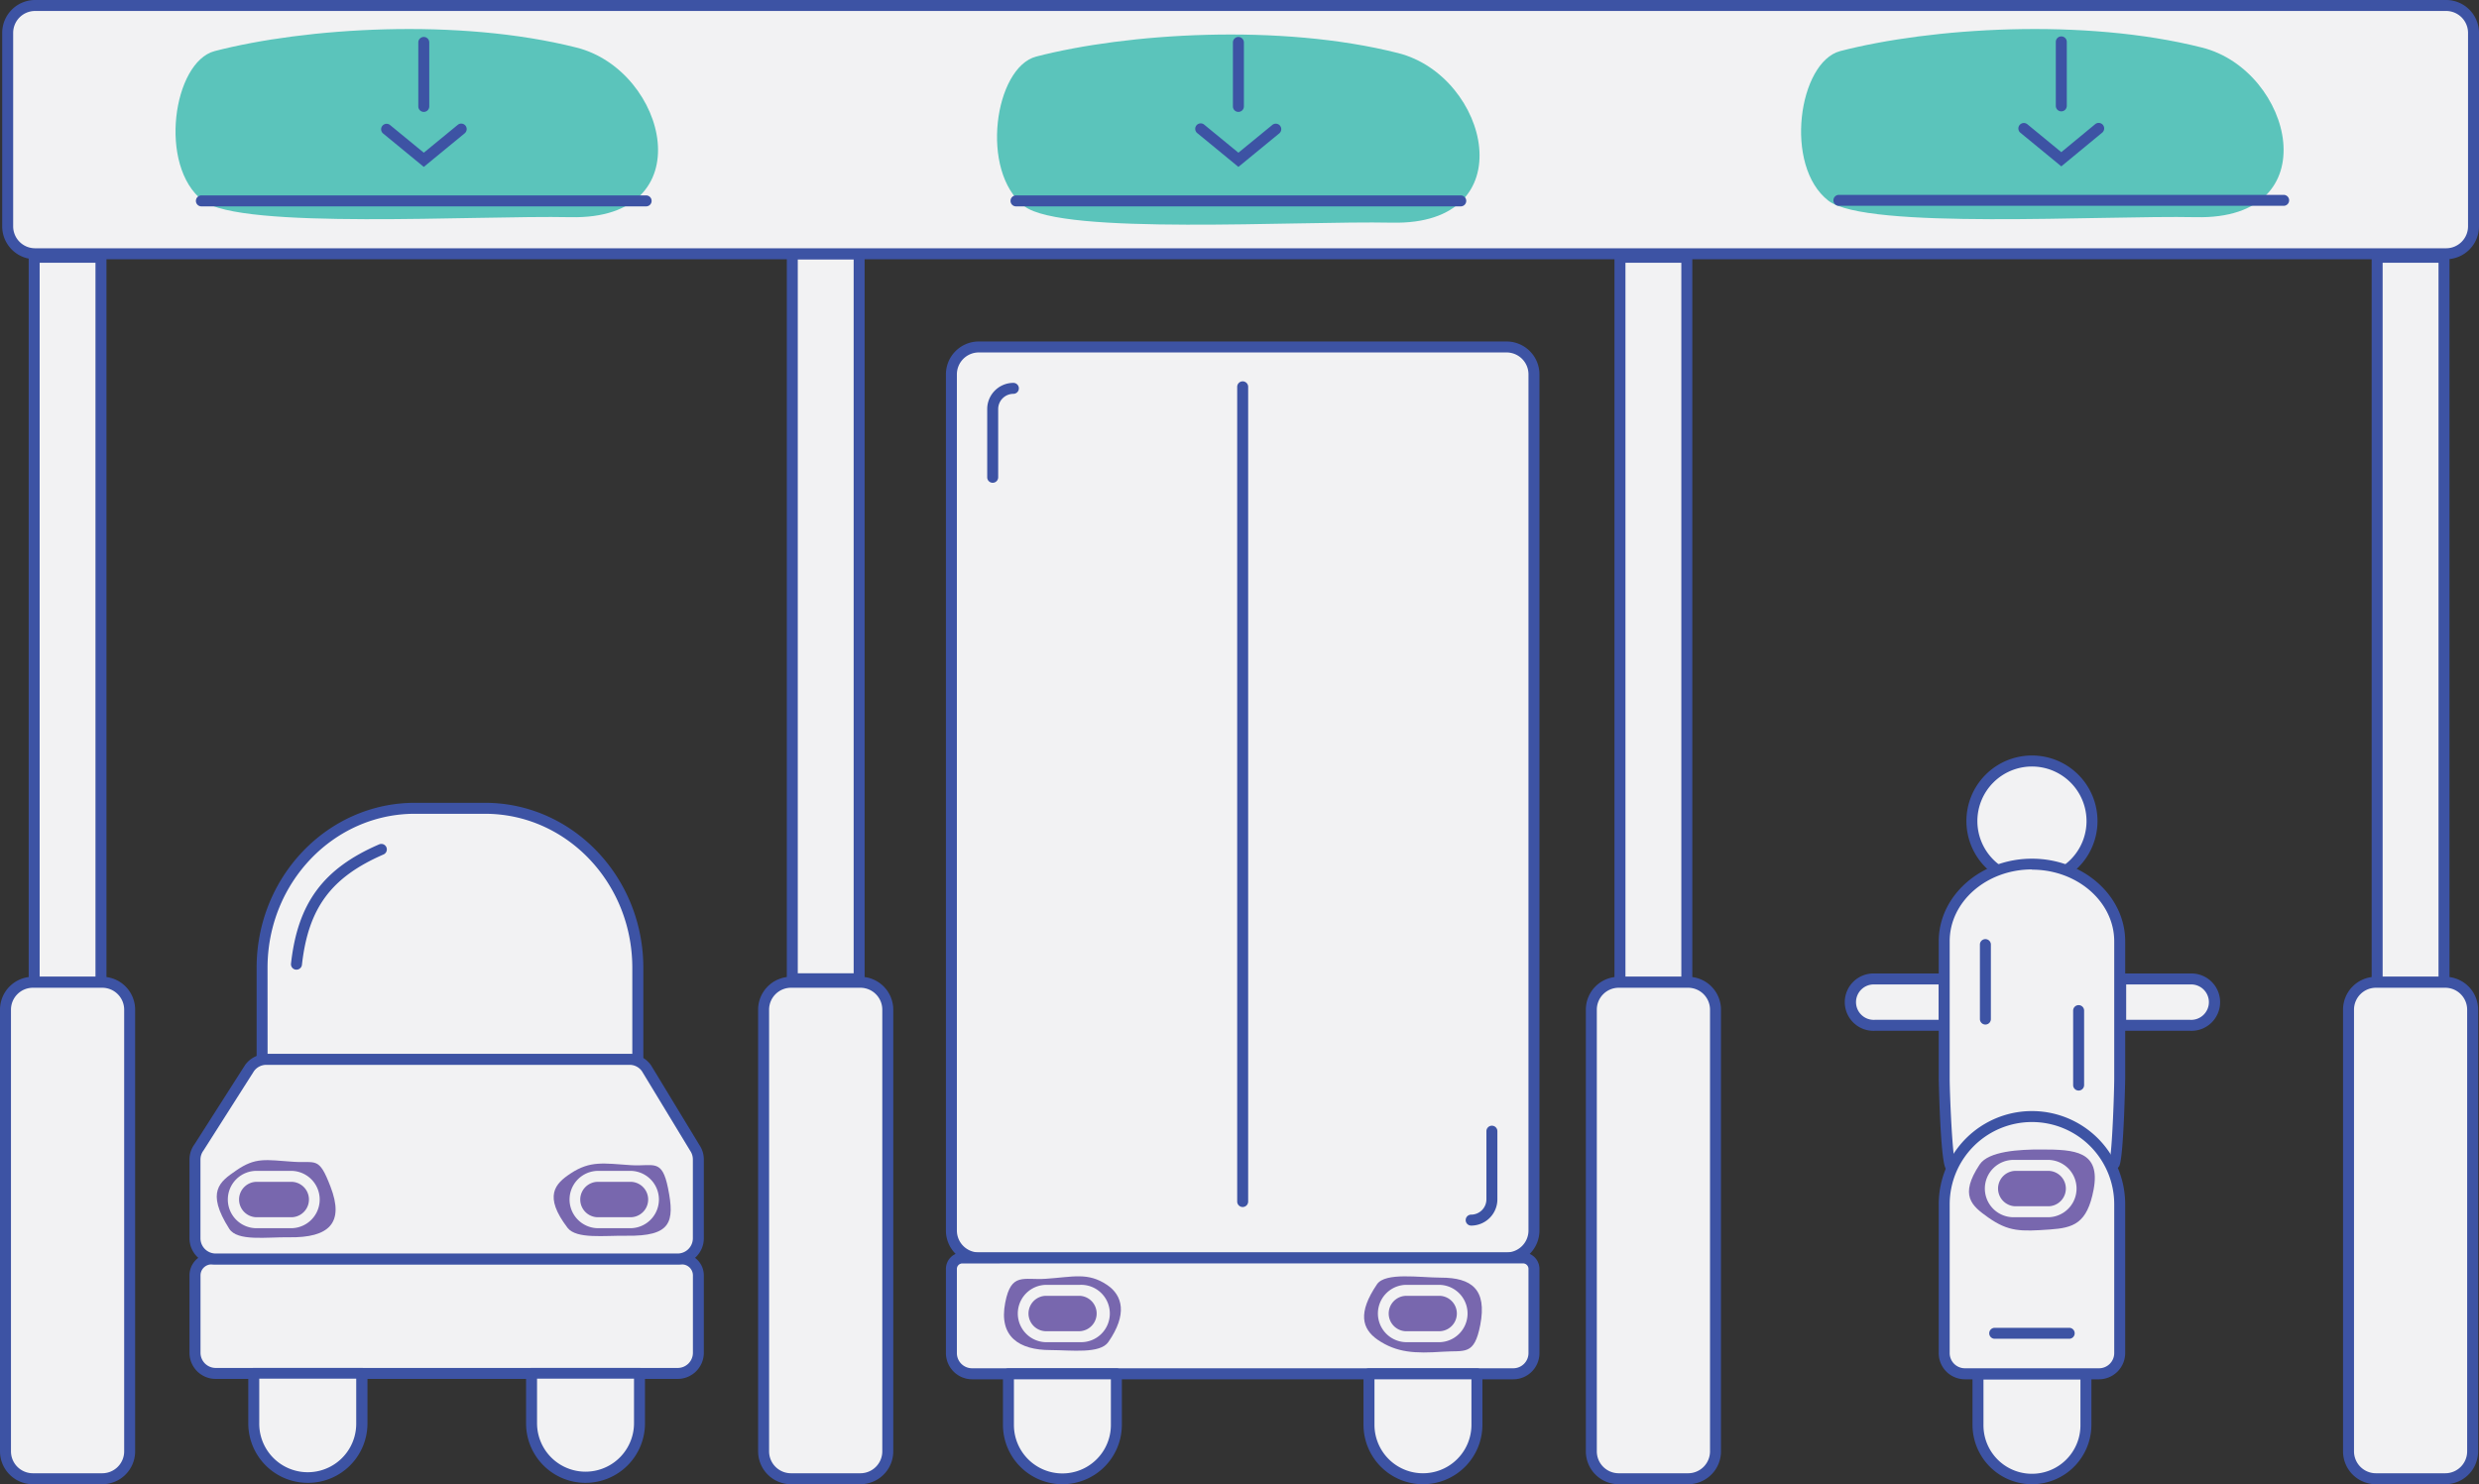 <svg xmlns="http://www.w3.org/2000/svg" viewBox="0 0 452 270.7"><rect x="0" y="0" width="452" height="270.7" fill="#333333" stroke="none"/><g id="Layer_2" data-name="Layer 2"><g id="Layer_1-2" data-name="Layer 1"><g id="Group_5498" data-name="Group 5498"><g id="Group_5436" data-name="Group 5436"><circle id="Ellipse_521" data-name="Ellipse 521" cx="370.49" cy="149.74" r="10.95" fill="#f2f2f3"/><path id="Path_12991" data-name="Path 12991" d="M370.49,161.69a11.95,11.95,0,1,1,11.95-11.95A11.95,11.95,0,0,1,370.49,161.69Zm0-21.89a9.95,9.95,0,1,0,9.95,9.94A9.95,9.95,0,0,0,370.49,139.8Z" fill="#3d53a4"/></g><g id="Group_5438" data-name="Group 5438"><g id="Group_5437" data-name="Group 5437"><rect id="Rectangle_5438" data-name="Rectangle 5438" x="6.23" y="46.92" width="12.19" height="132.23" fill="#f2f2f3"/><path id="Path_12992" data-name="Path 12992" d="M18.41,180.15H6.23a1,1,0,0,1-1-1V46.92a1,1,0,0,1,1-1H18.41a1,1,0,0,1,1,1V179.15A1,1,0,0,1,18.41,180.15Zm-11.18-2H17.41V47.92H7.23Z" fill="#3d53a4"/></g></g><g id="Group_5440" data-name="Group 5440"><g id="Group_5439" data-name="Group 5439"><rect id="Rectangle_5439" data-name="Rectangle 5439" x="144.46" y="46.28" width="12.19" height="132.23" fill="#f2f2f3"/><path id="Path_12993" data-name="Path 12993" d="M156.65,179.51H144.46a1,1,0,0,1-1-1V46.28a1,1,0,0,1,1-1h12.19a1,1,0,0,1,1,1V178.51a1,1,0,0,1-1,1Zm-11.19-2h10.19V47.28H145.46Z" fill="#3d53a4"/></g></g><g id="Group_5442" data-name="Group 5442"><g id="Group_5441" data-name="Group 5441"><rect id="Rectangle_5440" data-name="Rectangle 5440" x="295.38" y="46.92" width="12.19" height="132.23" fill="#f2f2f3"/><path id="Path_12994" data-name="Path 12994" d="M307.56,180.15H295.37a1,1,0,0,1-1-1V46.92a1,1,0,0,1,1-1h12.19a1,1,0,0,1,1,1V179.15A1,1,0,0,1,307.56,180.15Zm-11.19-2h10.19V47.92H296.37Z" fill="#3d53a4"/></g></g><g id="Group_5444" data-name="Group 5444"><g id="Group_5443" data-name="Group 5443"><rect id="Rectangle_5441" data-name="Rectangle 5441" x="433.43" y="46.92" width="12.19" height="132.23" fill="#f2f2f3"/><path id="Path_12995" data-name="Path 12995" d="M445.62,180.15H433.43a1,1,0,0,1-1-1V46.92a1,1,0,0,1,1-1h12.19a1,1,0,0,1,1,1V179.15A1,1,0,0,1,445.62,180.15Zm-11.19-2h10.19V47.92H434.43Z" fill="#3d53a4"/></g></g><g id="Group_5445" data-name="Group 5445"><rect id="Rectangle_5442" data-name="Rectangle 5442" x="173.47" y="63.29" width="106.22" height="166.14" rx="5" fill="#f2f2f3"/><path id="Path_12996" data-name="Path 12996" d="M274.69,230.43H178.47a6,6,0,0,1-6-6V68.28a6,6,0,0,1,6-6h96.22a6,6,0,0,1,6,6V224.42A6,6,0,0,1,274.69,230.43ZM178.47,64.28a4,4,0,0,0-4,4V224.42a4,4,0,0,0,4,4h96.22a4,4,0,0,0,4-4V68.28a4,4,0,0,0-4-4Z" fill="#3d53a4"/></g><g id="Group_5446" data-name="Group 5446"><path id="Path_12997" data-name="Path 12997" d="M47.79,193.21v-16.7c0-16.07,12.47-29.09,27.85-29.09h12.8c15.39,0,27.86,13,27.86,29.09v16.7Z" fill="#f2f2f3"/><path id="Path_12998" data-name="Path 12998" d="M116.29,194.21H47.79a1,1,0,0,1-1-1v-16.7c0-16.59,12.94-30.09,28.85-30.09h12.8c15.91,0,28.86,13.5,28.86,30.09v16.7a1,1,0,0,1-1,1Zm-67.5-2h66.5v-15.7c0-15.49-12-28.09-26.85-28.09H75.64c-14.81,0-26.86,12.6-26.86,28.09Z" fill="#3d53a4"/></g><g id="Group_5447" data-name="Group 5447"><path id="Path_12999" data-name="Path 12999" d="M279.69,231.43v15.35a3.77,3.77,0,0,1-3.77,3.78H177.25a3.78,3.78,0,0,1-3.78-3.78V231.42a2,2,0,0,1,2-2H277.69a2,2,0,0,1,2,2Z" fill="#f2f2f3"/><path id="Path_13000" data-name="Path 13000" d="M275.92,251.56H177.25a4.79,4.79,0,0,1-4.78-4.77V231.43a3,3,0,0,1,3-3H277.69a3,3,0,0,1,3,3v15.35A4.77,4.77,0,0,1,275.92,251.56ZM175.47,230.43a1,1,0,0,0-1,1v15.35a2.77,2.77,0,0,0,2.78,2.77h98.67a2.77,2.77,0,0,0,2.77-2.77V231.42a1,1,0,0,0-1-1Z" fill="#3d53a4"/></g><g id="Group_5450" data-name="Group 5450"><g id="Group_5448" data-name="Group 5448"><path id="Path_13001" data-name="Path 13001" d="M203.55,250.56v9.3a9.84,9.84,0,0,1-9.84,9.84h0a9.85,9.85,0,0,1-9.84-9.84h0v-9.3Z" fill="#f2f2f3"/><path id="Path_13002" data-name="Path 13002" d="M193.71,270.7a10.85,10.85,0,0,1-10.84-10.84v-9.3a1,1,0,0,1,1-1h19.68a1,1,0,0,1,1,1v9.3A10.84,10.84,0,0,1,193.71,270.7Zm-8.84-19.14v8.3a8.84,8.84,0,0,0,17.68.06v-8.36Z" fill="#3d53a4"/></g><g id="Group_5449" data-name="Group 5449"><path id="Path_13003" data-name="Path 13003" d="M269.29,250.56v9.3a9.84,9.84,0,0,1-9.84,9.84h0a9.85,9.85,0,0,1-9.84-9.84h0v-9.3Z" fill="#f2f2f3"/><path id="Path_13004" data-name="Path 13004" d="M259.45,270.7a10.85,10.85,0,0,1-10.84-10.84v-9.3a1,1,0,0,1,1-1h19.68a1,1,0,0,1,1,1v9.3A10.84,10.84,0,0,1,259.45,270.7Zm-8.84-19.14v8.3a8.84,8.84,0,0,0,17.68,0h0v-8.3Z" fill="#3d53a4"/></g></g><g id="Group_5451" data-name="Group 5451"><path id="Path_13005" data-name="Path 13005" d="M127.33,232.61v14.11a3.77,3.77,0,0,1-3.77,3.77H39.32a3.77,3.77,0,0,1-3.78-3.77V232.61a3,3,0,0,1,3-3h85.79A3,3,0,0,1,127.33,232.61Z" fill="#f2f2f3"/><path id="Path_13006" data-name="Path 13006" d="M123.56,251.49H39.32a4.76,4.76,0,0,1-4.77-4.77V232.61a4,4,0,0,1,4-4h85.78a4,4,0,0,1,4,4v14.11A4.77,4.77,0,0,1,123.56,251.49Zm-85-20.88a2,2,0,0,0-2,2v14.11a2.77,2.77,0,0,0,2.77,2.77h84.24a2.77,2.77,0,0,0,2.77-2.77V232.61a2,2,0,0,0-2-2Z" fill="#3d53a4"/></g><g id="Group_5452" data-name="Group 5452"><path id="Path_13007" data-name="Path 13007" d="M123.56,229.61H39.32a3.77,3.77,0,0,1-3.77-3.77V211.5a3.76,3.76,0,0,1,.7-2.2l9.27-14.52a3.76,3.76,0,0,1,3.06-1.57h66.2a3.75,3.75,0,0,1,3.12,1.65l8.78,14.46a3.76,3.76,0,0,1,.65,2.13v14.39a3.77,3.77,0,0,1-3.77,3.77Z" fill="#f2f2f3"/><path id="Path_13008" data-name="Path 13008" d="M123.56,230.61H39.32a4.77,4.77,0,0,1-4.77-4.77V211.5a4.69,4.69,0,0,1,.9-2.78l9.23-14.47a4.77,4.77,0,0,1,3.91-2h66.2a4.77,4.77,0,0,1,3.94,2.08l8.8,14.51a4.66,4.66,0,0,1,.8,2.65v14.39A4.77,4.77,0,0,1,123.56,230.61Zm-75-36.4a2.77,2.77,0,0,0-2.26,1.16L37.1,209.84a2.76,2.76,0,0,0-.55,1.66v14.34a2.78,2.78,0,0,0,2.77,2.78h84.24a2.78,2.78,0,0,0,2.77-2.78V211.45a2.79,2.79,0,0,0-.48-1.56l-8.8-14.51a2.75,2.75,0,0,0-2.26-1.17Z" fill="#3d53a4"/></g><g id="Group_5455" data-name="Group 5455"><g id="Group_5453" data-name="Group 5453"><path id="Path_13009" data-name="Path 13009" d="M66,250.49v9.12a9.83,9.83,0,0,1-9.84,9.84h0a9.84,9.84,0,0,1-9.84-9.84h0v-9.12Z" fill="#f2f2f3"/><path id="Path_13010" data-name="Path 13010" d="M56.11,270.45a10.85,10.85,0,0,1-10.84-10.84v-9.12a1,1,0,0,1,1-1H66a1,1,0,0,1,1,1v9.12A10.84,10.84,0,0,1,56.11,270.45Zm-8.84-19v8.12a8.84,8.84,0,0,0,17.68.2v-8.32Z" fill="#3d53a4"/></g><g id="Group_5454" data-name="Group 5454"><path id="Path_13011" data-name="Path 13011" d="M116.6,250.49v9.12a9.83,9.83,0,0,1-9.84,9.84h0a9.83,9.83,0,0,1-9.84-9.84h0v-9.12Z" fill="#f2f2f3"/><path id="Path_13012" data-name="Path 13012" d="M106.76,270.45a10.84,10.84,0,0,1-10.84-10.84v-9.12a1,1,0,0,1,1-1H116.6a1,1,0,0,1,1,1v9.12A10.85,10.85,0,0,1,106.76,270.45Zm-8.84-19v8.12a8.84,8.84,0,0,0,17.68,0v-8.12Z" fill="#3d53a4"/></g></g><g id="Group_5456" data-name="Group 5456"><rect id="Rectangle_5443" data-name="Rectangle 5443" x="1.4" y="1" width="449.6" height="45.28" rx="5" fill="#f2f2f3"/><path id="Path_13013" data-name="Path 13013" d="M446,47.28H6.4a6,6,0,0,1-6-6V6a6,6,0,0,1,6-6H446a6,6,0,0,1,6,6V41.28A6,6,0,0,1,446,47.28ZM6.4,2a4,4,0,0,0-4,4V41.28a4,4,0,0,0,4,4H446a4,4,0,0,0,4-4V6a4,4,0,0,0-4-4Z" fill="#3d53a4"/></g><g id="Group_5457" data-name="Group 5457"><rect id="Rectangle_5444" data-name="Rectangle 5444" x="1" y="179.15" width="22.64" height="90.55" rx="5" fill="#f2f2f3"/><path id="Path_13014" data-name="Path 13014" d="M18.64,270.7H6a6,6,0,0,1-6-6V184.15a6,6,0,0,1,6-6H18.64a6,6,0,0,1,6,6V264.7A6,6,0,0,1,18.64,270.7ZM6,180.15a4,4,0,0,0-4,4V264.7a4,4,0,0,0,4,4H18.64a4,4,0,0,0,4-4V184.15a4,4,0,0,0-4-4Z" fill="#3d53a4"/></g><g id="Group_5458" data-name="Group 5458"><rect id="Rectangle_5445" data-name="Rectangle 5445" x="428.21" y="179.15" width="22.64" height="90.55" rx="5" fill="#f2f2f3"/><path id="Path_13015" data-name="Path 13015" d="M445.84,270.7H433.21a6,6,0,0,1-6-6V184.15a6,6,0,0,1,6-6h12.63a6,6,0,0,1,6,6V264.7A6,6,0,0,1,445.84,270.7Zm-12.63-90.55a4,4,0,0,0-4,4V264.7a4,4,0,0,0,4,4h12.63a4,4,0,0,0,4-4V184.15a4,4,0,0,0-4-4Z" fill="#3d53a4"/></g><g id="Group_5459" data-name="Group 5459"><rect id="Rectangle_5446" data-name="Rectangle 5446" x="139.23" y="179.15" width="22.64" height="90.55" rx="5" fill="#f2f2f3"/><path id="Path_13016" data-name="Path 13016" d="M156.87,270.7H144.23a6,6,0,0,1-6-6V184.15a6,6,0,0,1,6-6h12.64a6,6,0,0,1,6,6V264.7A6,6,0,0,1,156.87,270.7Zm-12.64-90.55a4,4,0,0,0-4,4V264.7a4,4,0,0,0,4,4h12.64a4,4,0,0,0,4-4V184.15a4,4,0,0,0-4-4Z" fill="#3d53a4"/></g><g id="Group_5460" data-name="Group 5460"><rect id="Rectangle_5447" data-name="Rectangle 5447" x="290.15" y="179.15" width="22.64" height="90.55" rx="5" fill="#f2f2f3"/><path id="Path_13017" data-name="Path 13017" d="M307.79,270.7H295.15a6,6,0,0,1-6-6V184.15a6,6,0,0,1,6-6h12.64a6,6,0,0,1,6,6V264.7A6,6,0,0,1,307.79,270.7Zm-12.64-90.55a4,4,0,0,0-4,4V264.7a4,4,0,0,0,4,4h12.64a4,4,0,0,0,4-4V184.15a4,4,0,0,0-4-4Z" fill="#3d53a4"/></g><g id="Group_5461" data-name="Group 5461"><path id="Path_13018" data-name="Path 13018" d="M226.58,220.14a1,1,0,0,1-1-1V70.55a1,1,0,1,1,2,0V219.14A1,1,0,0,1,226.58,220.14Z" fill="#3d53a4"/></g><g id="Group_5462" data-name="Group 5462"><path id="Path_13019" data-name="Path 13019" d="M354.49,187H341.82a4.22,4.22,0,0,1-4.23-4.22h0a4.23,4.23,0,0,1,4.23-4.23h12.67Z" fill="#f2f2f3"/><path id="Path_13020" data-name="Path 13020" d="M354.49,188H341.82a5.23,5.23,0,1,1,0-10.45h12.67a1,1,0,0,1,1,1V187A1,1,0,0,1,354.49,188Zm-12.67-8.45a3.23,3.23,0,1,0,0,6.45h11.67v-6.45Z" fill="#3d53a4"/></g><g id="Group_5463" data-name="Group 5463"><path id="Path_13021" data-name="Path 13021" d="M386.67,187h12.67a4.22,4.22,0,0,0,4.23-4.22h0a4.23,4.23,0,0,0-4.23-4.23H386.67Z" fill="#f2f2f3"/><path id="Path_13022" data-name="Path 13022" d="M399.34,188H386.67a1,1,0,0,1-1-1v-8.45a1,1,0,0,1,1-1h12.67a5.23,5.23,0,1,1,0,10.45Zm-11.67-2h11.67a3.23,3.23,0,1,0,0-6.45H387.67Z" fill="#3d53a4"/></g><g id="Group_5464" data-name="Group 5464"><path id="Path_13023" data-name="Path 13023" d="M355.61,212.57c-.72-1.6-1.12-14-1.12-15.83V171.69c0-7.77,7.16-14.08,16-14.08h0c8.83,0,16,6.31,16,14.08v25.05c0,1.7-.34,14-1,15.47Z" fill="#f2f2f3"/><path id="Path_13024" data-name="Path 13024" d="M355.61,213.57a1,1,0,0,1-.92-.59c-.92-2.06-1.2-16.1-1.2-16.24V171.69c0-8.31,7.62-15.08,17-15.08s17,6.77,17,15.08v25.05c0,.13-.25,13.93-1.05,15.86a1,1,0,0,1-.91.61l-29.92.36Zm14.88-55c-8.27,0-15,5.87-15,13.08v25.05c0,2.33.38,12.09.88,14.82l28.37-.34c.43-2.69.75-12.2.75-14.48V171.69C385.49,164.48,378.76,158.61,370.49,158.61Z" fill="#3d53a4"/></g><g id="Group_5465" data-name="Group 5465"><path id="Path_13025" data-name="Path 13025" d="M380.33,250.56v9.3a9.84,9.84,0,0,1-9.84,9.84h0a9.84,9.84,0,0,1-9.84-9.84h0v-9.3Z" fill="#f2f2f3"/><path id="Path_13026" data-name="Path 13026" d="M370.49,270.7a10.85,10.85,0,0,1-10.84-10.84v-9.3a1,1,0,0,1,1-1h19.68a1,1,0,0,1,1,1v9.3A10.85,10.85,0,0,1,370.49,270.7Zm-8.84-19.14v8.3a8.84,8.84,0,1,0,17.68.19v-8.49Z" fill="#3d53a4"/></g><g id="Group_5466" data-name="Group 5466"><path id="Path_13027" data-name="Path 13027" d="M181,88.05a1,1,0,0,1-1-1V74.61a4.78,4.78,0,0,1,4.77-4.78,1,1,0,0,1,0,2A2.78,2.78,0,0,0,182,74.61V87.05A1,1,0,0,1,181,88.05Z" fill="#3d53a4"/></g><g id="Group_5467" data-name="Group 5467"><path id="Path_13028" data-name="Path 13028" d="M268.24,223.53a1,1,0,0,1,0-2,2.79,2.79,0,0,0,2.78-2.78V206.31a1,1,0,0,1,2,0v12.44A4.79,4.79,0,0,1,268.24,223.53Z" fill="#3d53a4"/></g><g id="Group_5468" data-name="Group 5468"><path id="Path_13029" data-name="Path 13029" d="M54.05,176.85h-.11a1,1,0,0,1-.88-1.1C54.28,164.7,58.94,158.4,69.13,154a1,1,0,0,1,.8,1.84C60.37,160,56.2,165.61,55.05,176A1,1,0,0,1,54.05,176.85Z" fill="#3d53a4"/></g><g id="Group_5469" data-name="Group 5469"><path id="Path_13030" data-name="Path 13030" d="M379,198.9a1,1,0,0,1-1-1V184.32a1,1,0,0,1,2,0V197.9A1,1,0,0,1,379,198.9Z" fill="#3d53a4"/></g><g id="Group_5470" data-name="Group 5470"><path id="Path_13031" data-name="Path 13031" d="M362,186.86a1,1,0,0,1-1-1V172.28a1,1,0,1,1,2,0v13.58A1,1,0,0,1,362,186.86Z" fill="#3d53a4"/></g><g id="Group_5471" data-name="Group 5471"><path id="Path_13032" data-name="Path 13032" d="M53.5,211.89c-5.12-.35-6.88-.88-10.47,1.61-2.9,2-5.56,3.8-1.23,10.61,1.48,2.34,6.85,1.49,10.82,1.55,7.48.13,10.18-2.66,7.64-9.24C58.12,210.84,57.64,212.18,53.5,211.89Z" fill="#7867ae"/></g><g id="Group_5472" data-name="Group 5472"><path id="Path_13033" data-name="Path 13033" d="M115.07,212.51c-5.06-.34-7.44-.85-11,1.49-2.88,1.89-5,4.13-.59,9.93,1.6,2.1,6.78,1.39,10.72,1.45,8.14.11,8.86-2.42,7.6-8.69C120.69,211.21,119.17,212.77,115.07,212.51Z" fill="#7867ae"/></g><g id="Group_5473" data-name="Group 5473"><path id="Path_13034" data-name="Path 13034" d="M190.67,233.23c5-.33,7.69-1.24,11.19,1.12,2.83,1.91,3.75,5.34.22,10.42-1.51,2.17-6.68,1.48-10.56,1.46-5.59,0-9.48-2.35-8.23-8.68C184.38,232,186.63,233.51,190.67,233.23Z" fill="#7867ae"/></g><g id="Group_5474" data-name="Group 5474"><path id="Path_13035" data-name="Path 13035" d="M263.05,246.53c-5,.34-8.38.21-11.89-2.2-2.84-2-3.62-4.89-.09-10.1,1.51-2.23,7.77-1.22,11.65-1.21,5.6,0,8.43,2.12,7.18,8.62C268.8,247.32,267.09,246.25,263.05,246.53Z" fill="#7867ae"/></g><g id="Group_5475" data-name="Group 5475"><path id="Rectangle_5448" data-name="Rectangle 5448" d="M370.49,203.64h0a16,16,0,0,1,16,16v27.15a3.77,3.77,0,0,1-3.77,3.77H358.26a3.77,3.77,0,0,1-3.77-3.77V219.64A16,16,0,0,1,370.49,203.64Z" fill="#f2f2f3"/><path id="Path_13036" data-name="Path 13036" d="M382.72,251.56H358.26a4.77,4.77,0,0,1-4.77-4.77V219.64a17,17,0,0,1,34,0v27.14A4.79,4.79,0,0,1,382.72,251.56Zm-12.23-46.92a15,15,0,0,0-15,15v27.14a2.77,2.77,0,0,0,2.77,2.77h24.46a2.77,2.77,0,0,0,2.77-2.77V219.64A15,15,0,0,0,370.49,204.64Z" fill="#3d53a4"/></g><g id="Group_5476" data-name="Group 5476"><path id="Path_13037" data-name="Path 13037" d="M377.28,244.17H363.7a1,1,0,0,1,0-2h13.58a1,1,0,0,1,0,2Z" fill="#3d53a4"/></g><g id="Group_5477" data-name="Group 5477"><path id="Path_13038" data-name="Path 13038" d="M105.13,8.68c-21.59-5.46-49.52-3.63-66,.64-7.55,2-10.36,20.91-2.14,27.29,6.88,5.34,49.8,2.64,67,3C128.38,40.15,121.68,12.86,105.13,8.68Z" fill="#5bc4bb"/></g><g id="Group_5478" data-name="Group 5478"><path id="Path_13039" data-name="Path 13039" d="M254.92,9.68c-21.59-5.46-49.52-3.63-66,.64-7.56,2-10.36,20.92-2.15,27.29,6.88,5.34,49.8,2.64,67,3C278.17,41.15,271.47,13.86,254.92,9.68Z" fill="#5bc4bb"/></g><g id="Group_5479" data-name="Group 5479"><path id="Path_13040" data-name="Path 13040" d="M401.52,8.68c-21.58-5.46-49.51-3.63-66,.64-7.55,2-10.36,20.91-2.14,27.29,6.88,5.34,49.8,2.64,67,3C424.77,40.15,418.07,12.86,401.52,8.68Z" fill="#5bc4bb"/></g><g id="Group_5482" data-name="Group 5482"><g id="Group_5480" data-name="Group 5480"><path id="Path_13041" data-name="Path 13041" d="M77.27,20.41a1,1,0,0,1-1-1V7.74a1,1,0,1,1,2,0V19.41A1,1,0,0,1,77.27,20.41Z" fill="#3d53a4"/></g><g id="Group_5481" data-name="Group 5481"><path id="Path_13042" data-name="Path 13042" d="M77.27,30.44l-7.46-6.13a1,1,0,0,1,1.27-1.54l6.19,5.08,6.19-5.08a1,1,0,0,1,1.4.13,1,1,0,0,1-.13,1.41Z" fill="#3d53a4"/></g></g><g id="Group_5483" data-name="Group 5483"><path id="Path_13043" data-name="Path 13043" d="M117.81,37.64H36.72a1,1,0,0,1,0-2h81.09a1,1,0,0,1,0,2Z" fill="#3d53a4"/></g><g id="Group_5486" data-name="Group 5486"><g id="Group_5484" data-name="Group 5484"><path id="Path_13044" data-name="Path 13044" d="M225.8,20.41a1,1,0,0,1-1-1V7.74a1,1,0,0,1,2,0V19.41A1,1,0,0,1,225.8,20.41Z" fill="#3d53a4"/></g><g id="Group_5485" data-name="Group 5485"><path id="Path_13045" data-name="Path 13045" d="M225.8,30.44l-7.46-6.13a1,1,0,1,1,1.27-1.54l6.19,5.08L232,22.77a1,1,0,0,1,1.4.17,1,1,0,0,1-.13,1.37Z" fill="#3d53a4"/></g></g><g id="Group_5487" data-name="Group 5487"><path id="Path_13046" data-name="Path 13046" d="M266.34,37.64H185.25a1,1,0,0,1,0-2h81.09a1,1,0,0,1,0,2Z" fill="#3d53a4"/></g><g id="Group_5490" data-name="Group 5490"><g id="Group_5488" data-name="Group 5488"><path id="Path_13047" data-name="Path 13047" d="M375.84,20.31a1,1,0,0,1-1-1V7.64a1,1,0,1,1,2,0V19.31A1,1,0,0,1,375.84,20.31Z" fill="#3d53a4"/></g><g id="Group_5489" data-name="Group 5489"><path id="Path_13048" data-name="Path 13048" d="M375.84,30.34l-7.46-6.13a1,1,0,1,1,1.27-1.55l6.19,5.09L382,22.66a1,1,0,0,1,1.31,1.52l0,0Z" fill="#3d53a4"/></g></g><g id="Group_5491" data-name="Group 5491"><path id="Path_13049" data-name="Path 13049" d="M416.38,37.54H335.29a1,1,0,0,1,0-2h81.09a1,1,0,0,1,0,2Z" fill="#3d53a4"/></g><g id="Group_5492" data-name="Group 5492"><path id="Path_13050" data-name="Path 13050" d="M196.84,244.79h-6.26a5.23,5.23,0,0,1,0-10.45h6.26a5.23,5.23,0,1,1,.14,10.45Zm-6.26-8.45a3.23,3.23,0,0,0,0,6.45h6.26a3.23,3.23,0,0,0,.11-6.45h-6.37Z" fill="#f2f2f3"/></g><g id="Group_5493" data-name="Group 5493"><path id="Path_13051" data-name="Path 13051" d="M262.58,244.79h-6.26a5.23,5.23,0,0,1-.14-10.45h6.4a5.23,5.23,0,0,1,0,10.45Zm-6.26-8.45a3.23,3.23,0,0,0-.11,6.45h6.37a3.23,3.23,0,0,0,0-6.45Z" fill="#f2f2f3"/></g><g id="Group_5494" data-name="Group 5494"><path id="Path_13052" data-name="Path 13052" d="M53.27,224H47a5.23,5.23,0,1,1,0-10.45h6.29a5.23,5.23,0,0,1,0,10.45ZM47,215.55A3.23,3.23,0,1,0,47,222h6.28a3.23,3.23,0,0,0,0-6.45H47Z" fill="#f2f2f3"/></g><g id="Group_5495" data-name="Group 5495"><path id="Path_13053" data-name="Path 13053" d="M115.11,224h-6.26a5.23,5.23,0,0,1,0-10.45h6.29a5.23,5.23,0,0,1,0,10.45Zm-6.26-8.45a3.23,3.23,0,0,0,0,6.45h6.28a3.23,3.23,0,0,0,0-6.45Z" fill="#f2f2f3"/></g><g id="Group_5496" data-name="Group 5496"><path id="Path_13054" data-name="Path 13054" d="M373.75,224.24c-5.33.37-7.51.43-11.25-2.2-3-2.13-5.3-4-1.54-9.66,1.61-2.42,7.15-2.75,11.29-2.73,6,0,10.81.26,9.48,7.32C380.56,223.16,378.05,223.94,373.75,224.24Z" fill="#7867ae"/></g><g id="Group_5497" data-name="Group 5497"><path id="Path_13055" data-name="Path 13055" d="M373.62,222h-6.26a5.23,5.23,0,1,1,0-10.45h6.26a5.23,5.23,0,0,1,0,10.45Zm-6.26-8.45a3.23,3.23,0,0,0,0,6.45h6.26a3.23,3.23,0,0,0,0-6.45Z" fill="#f2f2f3"/></g></g></g></g></svg>